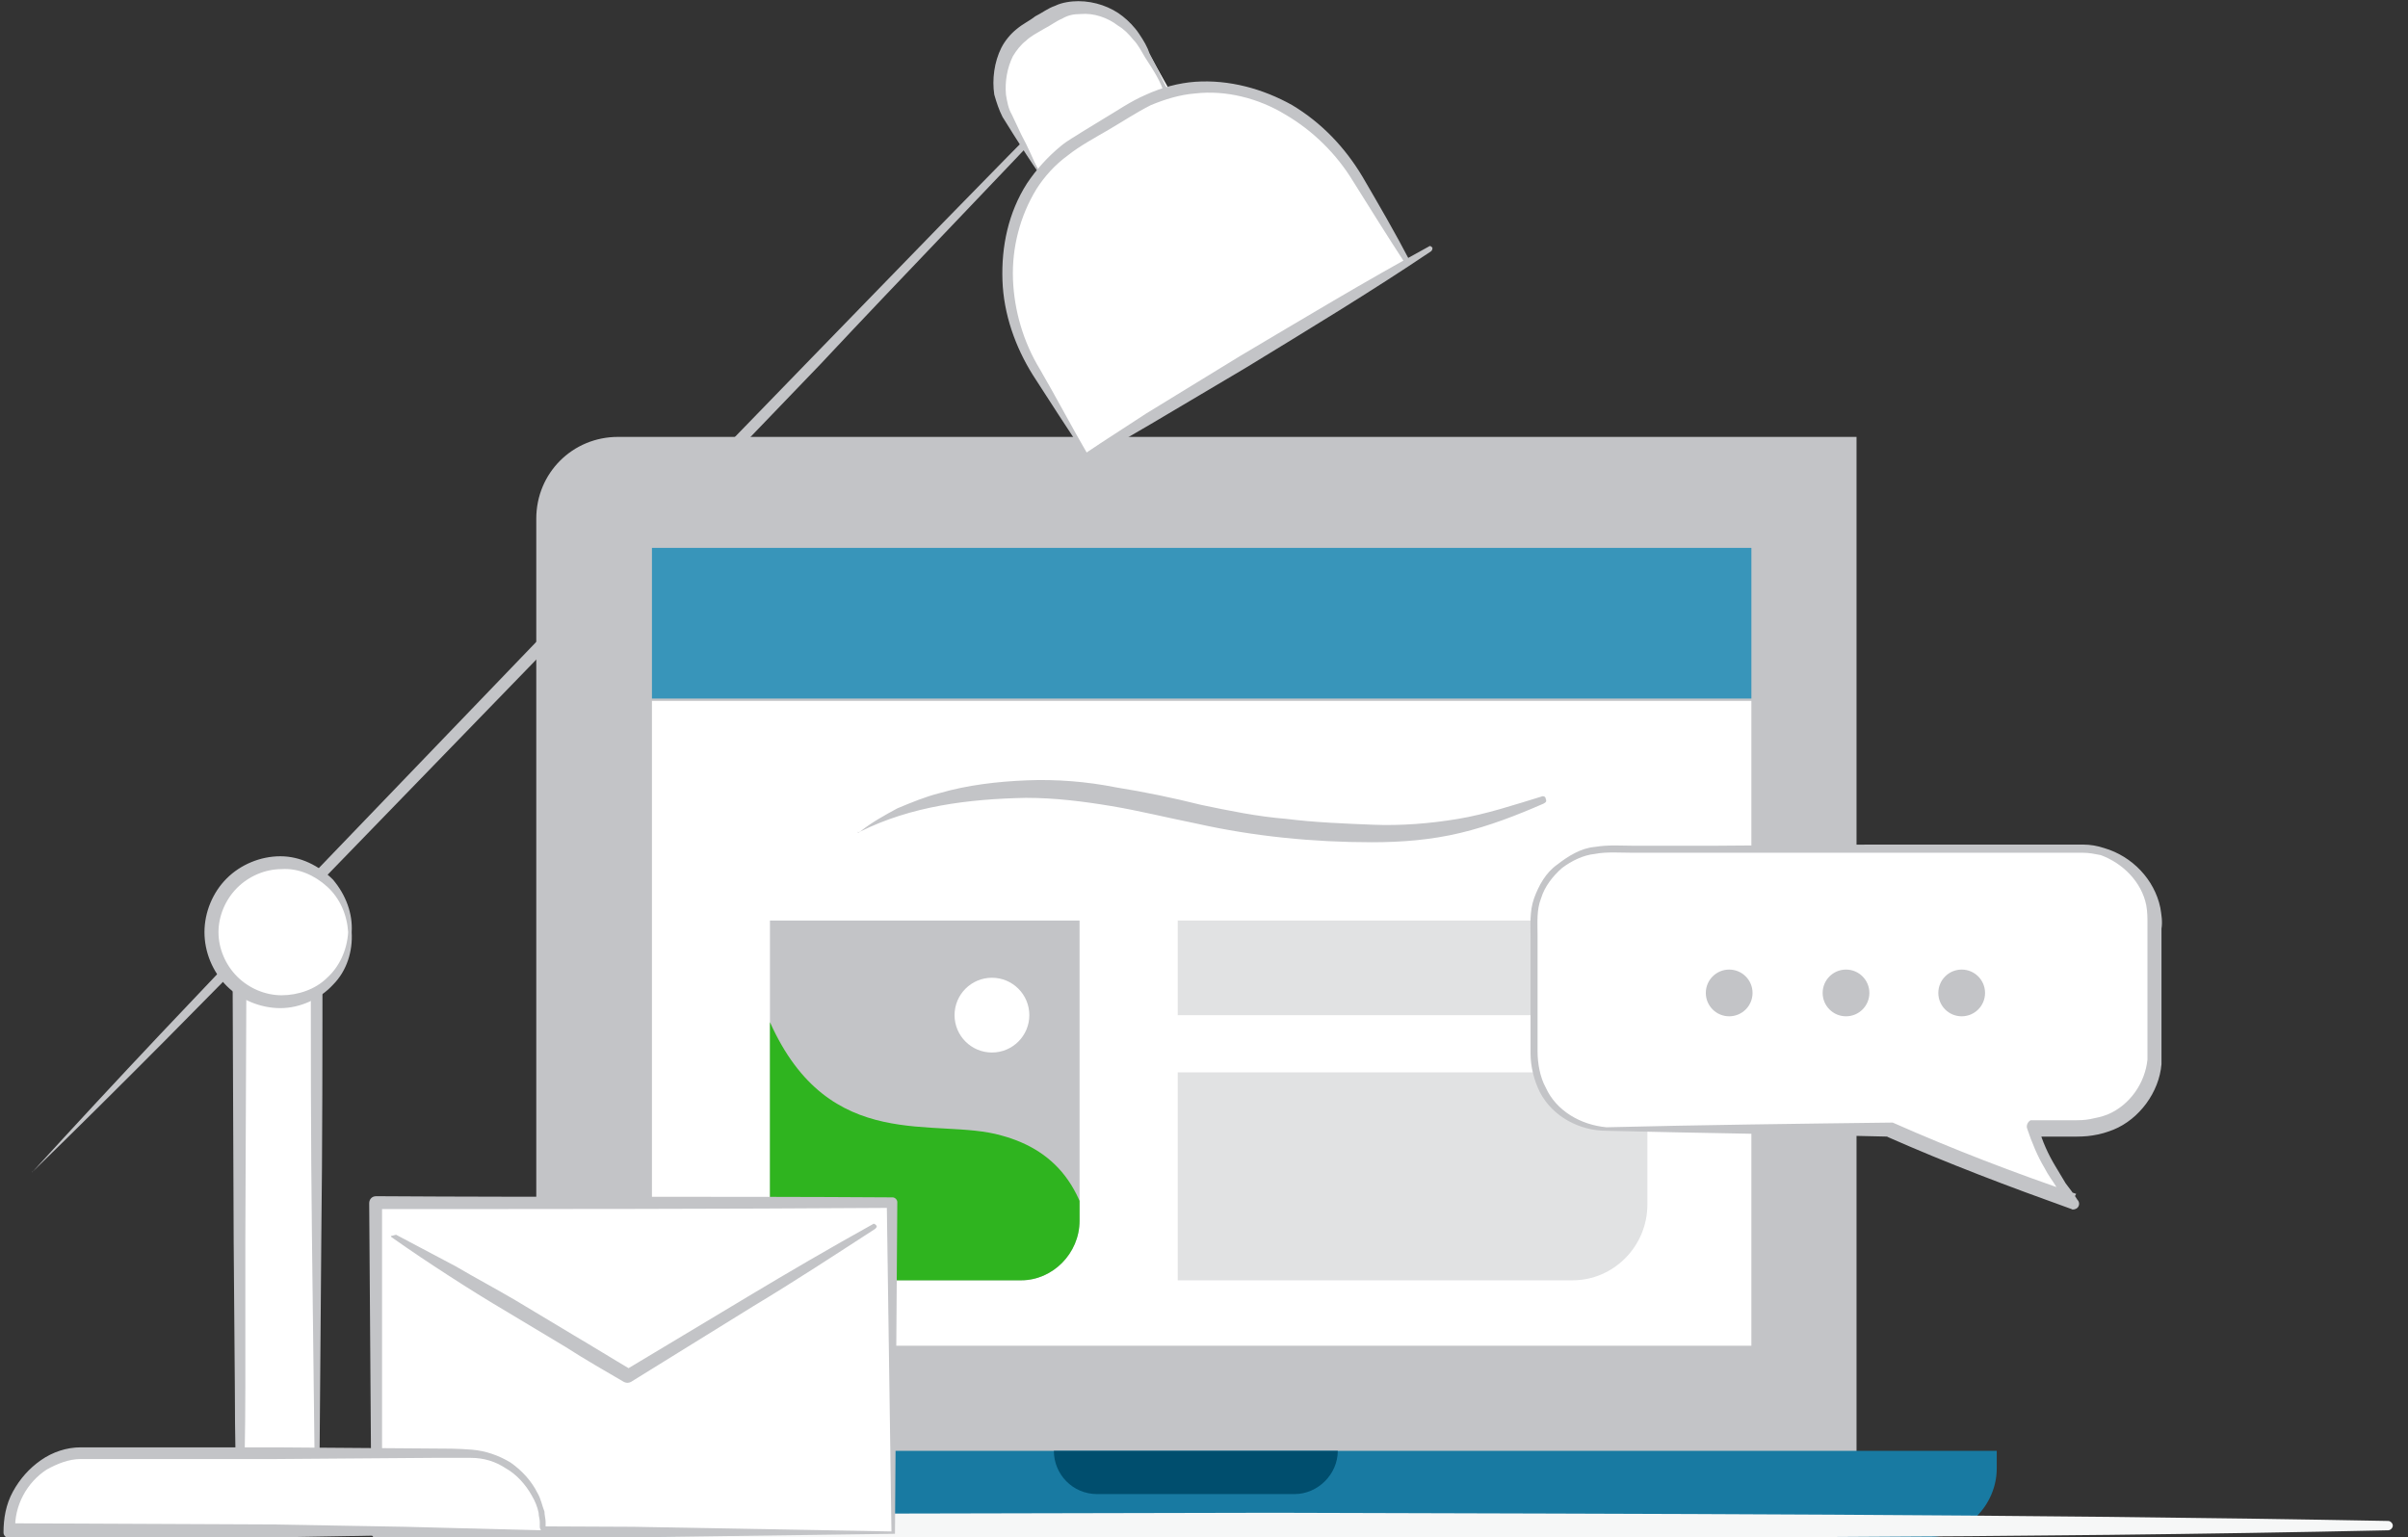 <svg viewBox="0 0 206.1 131.6" xmlns="http://www.w3.org/2000/svg" xmlns:xlink="http://www.w3.org/1999/xlink"><rect x="0" y="0" width="206.1" height="131.6" fill="#333333" stroke="none"/><clipPath id="a"><path d="m87.4 109.6h-21.5v-30.8h26.5v25.7c0 2.8-2.3 5.1-5 5.1z"/></clipPath><path d="m158.9 124.7h-113v-80.3c0-3.9 3.1-7 7-7h106z" fill="#c3c4c7"/><path d="m55.8 115.2v-55.2h94.1v55.2h-89" fill="#fff"/><path d="m55.8 59.8v-12.9h94.1v12.9h-89" fill="#3895ba"/><path d="m164.9 131.6h-126.3c-2.7 0-4.8-2.2-4.8-4.8v-2.6h137.1v1.5c0 3.2-2.7 5.9-6 5.9z" fill="#187aa2"/><path d="m110.8 127.9h-16.9c-2.1 0-3.7-1.7-3.7-3.7h24.3c0 2-1.7 3.7-3.7 3.7z" fill="#004e6e"/><path d="m73.6 71.2c1-.8 2.1-1.4 3.2-2 1.2-.5 2.4-1 3.6-1.3 2.4-.7 5-1 7.5-1.1s5.1.1 7.6.6c2.5.4 4.9.9 7.3 1.5 2.4.5 4.8 1 7.3 1.2 2.4.3 4.9.4 7.4.5 2.4.1 4.9-.1 7.3-.5s4.8-1.2 7.1-1.9c.2-.1.4 0 .4.2.1.2 0 .3-.2.4-2.3 1-4.6 1.9-7.1 2.5s-5 .8-7.6.8c-5 0-10.1-.5-15-1.6-2.5-.5-4.9-1.1-7.3-1.5s-4.8-.7-7.3-.7c-4.9.1-9.8.7-14.2 2.9-.1.1-.2.1-.2 0 .1.1.1 0 .2 0z" fill="#c3c4c7"/><path d="m87.4 109.6h-21.5v-30.8h26.5v25.7c0 2.8-2.3 5.1-5 5.1z" fill="#c3c4c7"/><path clip-path="url(#a)" d="m65.9 87.5c5.1 11.4 14.2 8.1 19.8 9.7 4.8 1.3 7.8 4.8 8 12.4h-27.8z" fill="#2fb41f"/><circle cx="84.9" cy="86.9" fill="#fff" r="3.2"/><path d="m100.8 78.8h40.2v8.1h-40.2zm33.8 30.8h-33.8v-17.8h40.2v11.3c0 3.6-2.9 6.5-6.4 6.5z" fill="#8c8f94" opacity=".26"/><path d="m20.6 81.1h6.6v49.9h-6.6z" fill="#fff"/><path d="m27.3 131.2-6.7.2c-.1 0-.3-.1-.3-.2-.1-4.2-.2-8.3-.2-12.5l-.1-12.5-.1-25c0-.3.3-.6.6-.6h6.6c.3 0 .5.2.5.5 0 8.4 0 16.8-.1 25.1zm-.3-.2-.3-25.1c-.1-8.3-.1-16.5-.1-24.8l.5.5h-6.6l.6-.6-.1 25v12.6c0 4.2-.1 8.3-.2 12.5l-.3-.3z" fill="#c3c4c7"/><path d="m2.8 100.3 89.4-92.6" fill="none"/><path d="m2.8 100.3c7.2-7.9 14.6-15.7 22-23.4l22.3-23.2 22.4-23.1c7.5-7.7 14.9-15.4 22.5-23 .1-.1.2-.1.3 0s.1.2 0 .3c-7.3 7.8-14.8 15.5-22.1 23.3l-22.3 23.2-22.4 23.1c-7.5 7.7-15 15.3-22.7 22.8-.1.1-.1 0 0 0z" fill="#c3c4c7"/><circle cx="24" cy="79.8" fill="#fff" r="6"/><path d="m30.1 79.8c.1 1.6-.4 3.3-1.6 4.5-1.1 1.2-2.8 2-4.5 2s-3.4-.7-4.6-1.9-1.9-2.9-1.9-4.6.7-3.4 1.9-4.6 2.9-1.9 4.6-1.9 3.3.8 4.5 2c1.1 1.3 1.7 2.9 1.6 4.5zm-.3 0c-.1-1.5-.7-2.9-1.8-3.9s-2.5-1.6-3.9-1.5c-1.4 0-2.8.6-3.8 1.6s-1.6 2.4-1.6 3.8.6 2.8 1.6 3.8 2.4 1.6 3.8 1.6 2.9-.5 3.9-1.5c1-.9 1.7-2.3 1.8-3.9z" fill="#c3c4c7"/><path d="m89 14.8-2.4-4.3c-1.8-2.9-1.1-6.5 1.4-8l2.1-1.3c2.5-1.5 6-.4 7.7 2.4l2.4 4.3" fill="#fff"/><path d="m88.9 14.8c-.7-1-1.4-2.1-2.1-3.2-.3-.5-.7-1.1-1-1.6-.3-.6-.5-1.2-.7-1.9-.2-1.3 0-2.8.6-4 .3-.6.8-1.2 1.3-1.6.6-.5 1.1-.7 1.6-1.1.6-.3 1.1-.7 1.7-.9.6-.3 1.4-.4 2-.4 1.4 0 2.8.5 3.8 1.3.5.4 1 .9 1.4 1.5s.7 1.1.9 1.7c.6 1.1 1.1 2.3 1.7 3.4 0 .1 0 .2-.1.3-.1 0-.2 0-.3-.1-.3-1.2-1-2.2-1.7-3.3-.3-.5-.6-1.1-1-1.5-.4-.5-.8-.9-1.3-1.2-.9-.7-2.1-1.1-3.2-1-.6 0-1.1.1-1.6.4-.5.2-1 .6-1.6.9-.5.3-1.1.6-1.5 1-.4.3-.8.8-1.1 1.3-.5 1-.7 2.2-.6 3.3.1.6.2 1.2.5 1.7l.8 1.7c.6 1.1 1.1 2.3 1.6 3.4 0 .1 0 .1-.1.1.1-.1 0-.1 0-.2z" fill="#c3c4c7"/><path d="m93.1 39-4.4-7.3c-4.3-7.1-2.7-15.8 3.5-19.6l5.1-3.1c6.2-3.7 14.7-1 18.9 6.1l4.4 7.3" fill="#fff"/><path d="m93 39.1c-1.6-2.3-3.1-4.7-4.6-7-1.5-2.4-2.5-5.2-2.6-8.1s.5-5.8 2.1-8.3c.8-1.2 1.8-2.3 2.9-3.2.6-.5 1.2-.8 1.8-1.2l1.8-1.1c1.2-.7 2.3-1.5 3.7-2.1 1.3-.6 2.8-1 4.2-1.1 2.9-.2 5.8.6 8.3 2 2.5 1.5 4.5 3.6 6 6.1 1.4 2.4 2.8 4.8 4.1 7.3.1.1 0 .2-.1.3s-.2 0-.3-.1c-1.5-2.3-3-4.7-4.5-7.1-1.4-2.3-3.4-4.3-5.8-5.7-2.3-1.4-5.1-2.1-7.7-1.8-1.3.1-2.6.5-3.8 1-1.2.6-2.4 1.4-3.6 2.1s-2.5 1.4-3.5 2.2c-1.1.8-2 1.8-2.7 2.9-1.4 2.3-2.1 5-2 7.7s.9 5.4 2.3 7.7c1.4 2.4 2.7 4.9 4.1 7.3v.1c0 .1 0 .1-.1.1z" fill="#c3c4c7"/><path d="m90.4 40.7 32.1-19.3" fill="none"/><path d="m90.3 40.6c2.5-1.8 5.2-3.5 7.8-5.2l8-4.9c5.4-3.2 10.7-6.4 16.2-9.4.1-.1.2 0 .3.1 0 .1 0 .2-.1.3-5.2 3.5-10.5 6.7-15.9 10l-8.1 4.8c-2.7 1.6-5.4 3.1-8.2 4.5h-.1c.1-.1.1-.2.1-.2z" fill="#c3c4c7"/><path d="m137.5 96.6h24.3c7.6 3.4 15.8 6.2 15.8 6.2s-2.3-2.2-3.5-6.2h4.2c3.4 0 6.2-2.8 6.2-6.2v-11.6c0-3.4-2.8-6.2-6.2-6.2h-40.7c-3.4 0-6.2 2.8-6.2 6.2v11.5c-.1 3.5 2.7 6.3 6.1 6.3z" fill="#fff"/><g fill="#c3c4c7"><path d="m137.5 96.5c8.1-.2 16.2-.3 24.3-.4h.2c5.2 2.3 10.4 4.3 15.7 6.1l-.5.9c-.5-.5-.8-.9-1.2-1.5-.3-.5-.7-1-1-1.6-.6-1-1.1-2.2-1.5-3.4-.1-.3.1-.6.3-.7h3.5c.6 0 1.1 0 1.6-.1s1-.2 1.5-.4c1.9-.8 3.2-2.7 3.4-4.7v-11.6c0-.6 0-1-.1-1.6-.4-2-2-3.6-3.9-4.3-.5-.1-1-.2-1.5-.2h-38.5c-1.1 0-2.3-.1-3.3.1-1 .1-2 .6-2.8 1.2-.8.7-1.5 1.6-1.8 2.6-.4 1-.3 2.1-.3 3.2v9.9c0 1 .2 2.2.7 3.1.9 2 3 3.2 5.2 3.4zm0 .3c-2.3 0-4.6-1.2-5.7-3.3-.5-1-.8-2.2-.8-3.3v-9.9c0-1-.1-2.3.3-3.4s1-2.2 2-2.9c.9-.7 2-1.4 3.2-1.5 1.2-.2 2.3-.1 3.4-.1h6.6l13.4-.1h18.4c.6 0 1.2.1 1.8.3 2.4.7 4.3 2.7 4.8 5.1.1.6.2 1.2.1 1.8v11.6c-.2 2.4-1.9 4.7-4.1 5.6-.5.2-1.1.4-1.8.5-.6.1-1.2.1-1.8.1h-3.3l.5-.7c.3 1.1.8 2.2 1.4 3.2l.9 1.5c.3.4.7.9 1 1.4.2.2.2.5 0 .7-.1.1-.4.2-.5.1-5.3-1.9-10.6-3.9-15.8-6.2h.2c-8-.2-16.1-.3-24.2-.5z"/><circle cx="167.9" cy="85" r="2"/><circle cx="158" cy="85" r="2"/><circle cx="148" cy="85" r="2"/></g><path d="m13.6 130.4c15.9-.6 31.8-.7 47.7-.8l47.7-.1c31.8.1 63.6.1 95.4.7.2 0 .4.2.4.4s-.2.4-.4.4c-31.8.7-63.6.6-95.4.7l-47.7-.1c-15.9-.1-31.8-.3-47.7-.8-.1 0-.2-.1-.2-.2s.1-.2.2-.2z" fill="#f6f7f7"/><path d="m76.5 131.2h-44.2l-.1-28.2h44.2z" fill="#fff"/><path d="m76.6 131.3-22.1.3-22.2.1c-.3 0-.5-.2-.5-.5l-.2-28.2c0-.3.2-.6.6-.6 14.8.1 29.4 0 44.2.1.2 0 .4.2.4.4zm-.3-.2-.4-28.1.4.4c-14.8.1-29.4.1-44.2.1l.6-.6v28.2l-.5-.5 22 .1z" fill="#c3c4c7"/><path d="m33.9 105.8 19.9 12 21-12.8" fill="#fff"/><path d="m33.9 105.7 5.1 2.7c1.7 1 3.4 1.9 5.1 2.9l5 3c1.7 1 3.3 2 5 3h-.6l10.5-6.3c3.5-2.1 7.1-4.2 10.7-6.2.1-.1.2 0 .3.1s0 .2-.1.3c-3.4 2.2-6.9 4.5-10.4 6.6l-10.5 6.5c-.2.1-.4.1-.6 0-1.7-1-3.3-1.9-5-3l-5-3c-1.7-1-3.3-2-5-3.1s-3.2-2.1-4.9-3.3c0 0-.1-.1 0-.1z" fill="#c3c4c7"/><path d="m46.4 131.1h-45.6v-.3c0-3.5 2.9-6.4 6.4-6.4h32.8c3.5 0 6.4 2.9 6.4 6.4z" fill="#fff"/><path d="m46.6 131.2-11.3.2-11.4.2-23 .1c-.3 0-.6-.2-.6-.5 0-1.2.2-2.4.8-3.5s1.4-2 2.4-2.7 2.2-1.1 3.4-1.1h16.8l13.3.1c1.1 0 2.2 0 3.4.1s2.3.5 3.3 1.1c1 .7 1.8 1.6 2.3 2.6.3.5.4 1.1.6 1.6 0 .3.1.6.1.9v.4c-.1.1-.1.3-.1.5zm-.3-.2c-.1-.2-.1-.2-.1-.3v-.4c0-.3-.1-.5-.1-.8-.1-.5-.3-1-.6-1.5-.5-.9-1.3-1.8-2.2-2.3-.9-.6-1.9-.9-3-.9h-3.3l-13.4.1h-16.7c-1 0-2 .4-2.9.9-1.7 1.1-2.8 3.1-2.7 5.2l-.6-.6 22.6.1 11.4.2z" fill="#c3c4c7"/></svg>
